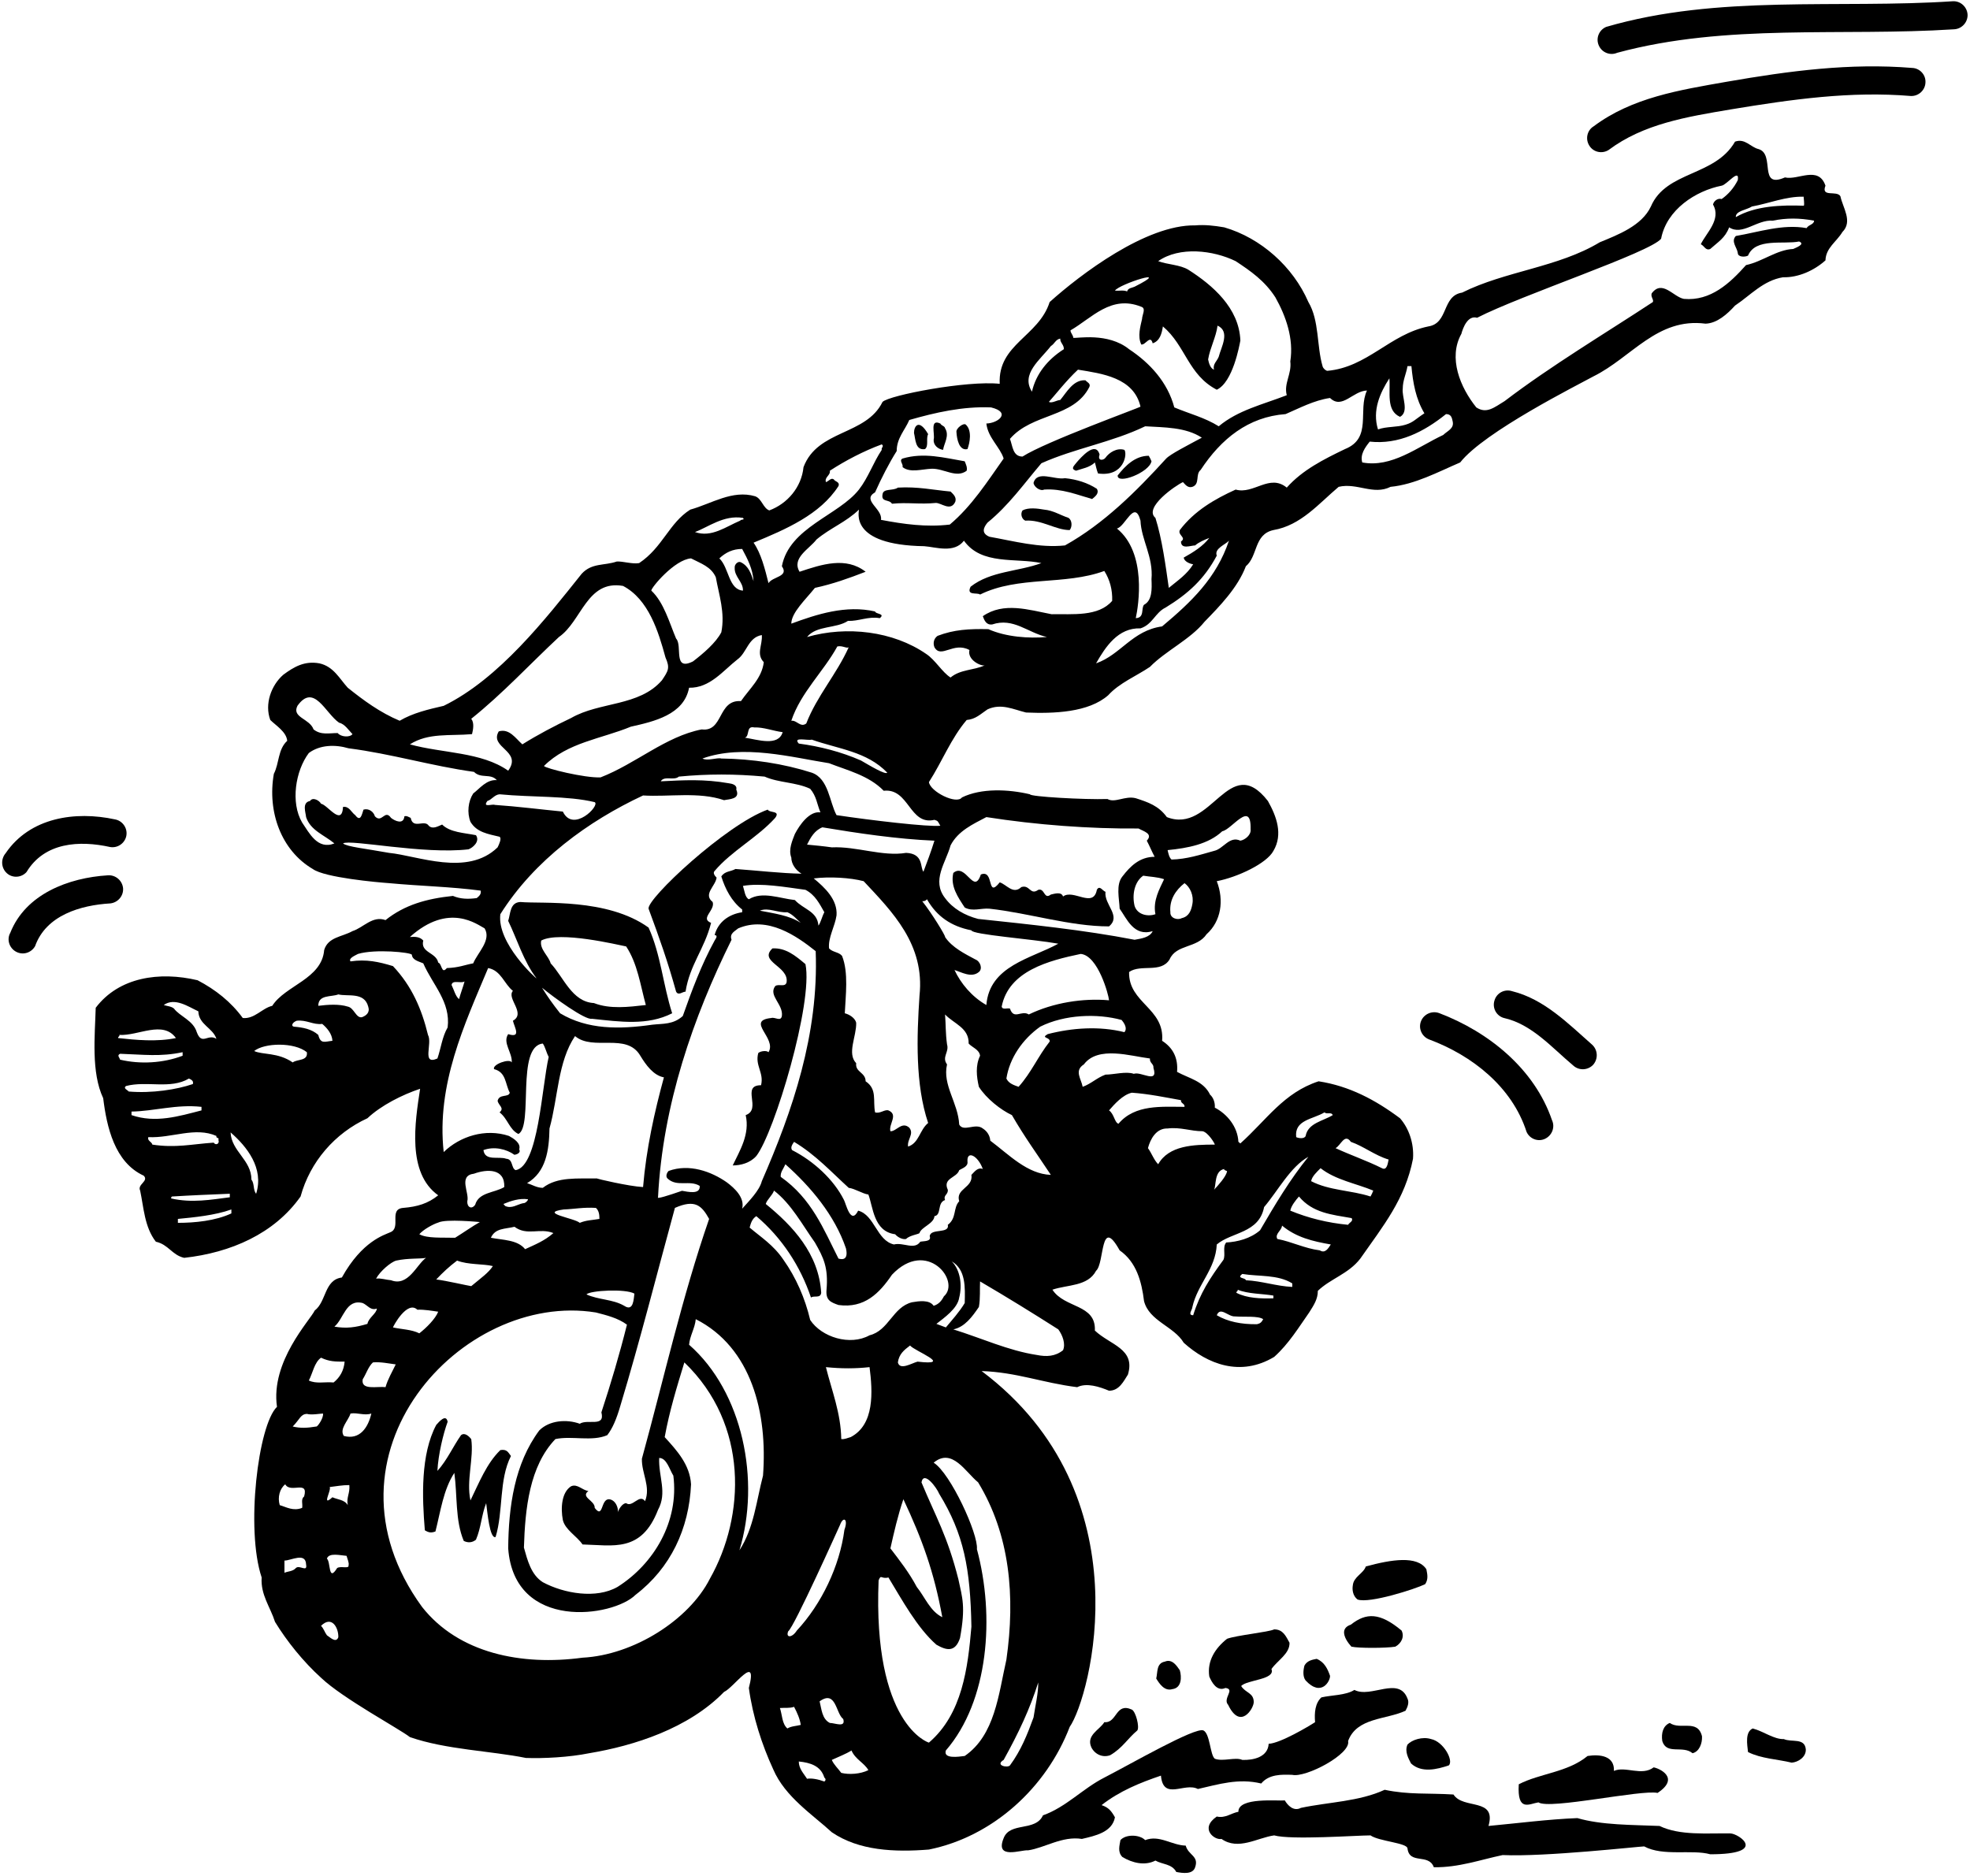 <?xml version="1.0" encoding="UTF-8"?>
<svg xmlns="http://www.w3.org/2000/svg" xmlns:xlink="http://www.w3.org/1999/xlink" width="505pt" height="481pt" viewBox="0 0 505 481" version="1.1">
<g id="surface1">
<path style=" stroke:none;fill-rule:nonzero;fill:rgb(0%,0%,0%);fill-opacity:1;" d="M 467.949 47.602 C 466.137 42.359 460.895 46.289 457.566 45.484 C 450.613 48.508 455.148 39.535 450.812 38.227 C 448.699 37.723 447.387 35.402 444.766 36.312 C 439.625 45.281 427.129 43.77 423.195 52.941 C 420.879 57.883 414.73 60.199 410.094 62.113 C 399.406 68.566 385.898 69.473 374.812 75.016 C 369.57 75.824 371.387 82.879 366.145 83.688 C 356.266 85.703 350.52 94.168 340.238 95.074 C 339.734 94.977 339.129 94.371 339.027 93.867 C 337.516 88.727 338.223 82.176 335.398 77.438 C 331.469 68.363 323.203 61.008 313.828 58.285 C 311.156 57.832 308.891 57.578 306.371 57.781 C 293.77 57.578 276.938 70.379 269.074 77.438 C 266.254 86.309 255.77 88.223 256.273 98.402 C 247.906 97.496 227.949 101.324 226.234 103.039 C 222 111.707 209.602 110.094 205.973 119.773 C 205.469 124.91 201.84 129.145 197.203 130.859 C 195.594 130.254 195.289 127.836 193.574 127.23 C 187.73 125.516 182.387 129.145 176.945 130.656 C 171.5 134.086 169.887 140.336 163.84 144.367 C 162.027 144.668 159.707 143.863 158.094 143.965 C 154.867 145.07 151.742 144.266 149.121 147.09 C 139.949 158.578 127.957 174.004 113.742 180.957 C 109.812 181.863 105.883 182.77 102.453 184.785 C 97.414 182.672 93.18 179.547 89.148 176.32 C 87.031 174.004 85.52 170.879 81.891 170.07 C 78.059 169.363 75.34 170.977 72.617 172.992 C 69.492 175.715 67.777 180.555 69.289 184.586 C 70.703 185.996 73.422 187.609 73.625 189.93 C 71.207 192.145 71.609 195.672 70.199 198.395 C 68.484 208.172 72.113 218.051 80.176 222.789 C 83.203 225.008 96.809 226.215 99.73 226.418 C 107.797 227.172 115.559 227.324 123.219 228.332 C 123.422 229.238 122.816 229.742 122.211 230.246 C 119.992 230.551 118.027 230.5 116.113 229.691 C 109.359 230.398 103.766 231.961 98.824 235.891 C 95.5 234.684 93.18 237.809 90.359 238.715 C 87.637 240.227 84.109 240.227 83.102 243.555 C 82.496 251.012 73.121 252.625 69.793 257.867 C 67.176 258.473 65.258 261.293 62.234 260.992 C 59.211 256.859 55.281 253.734 50.645 251.312 C 40.867 248.996 30.484 250.508 24.535 258.371 C 24.336 265.527 23.328 274.902 26.453 281.555 C 27.359 288.91 29.375 297.984 36.832 301.41 C 38.246 302.824 35.121 303.629 35.926 305.242 C 36.832 309.477 37.035 314.617 39.957 318.348 C 43.184 319.051 44.09 321.773 47.215 322.48 C 59.109 321.168 70.297 316.328 77.051 306.754 C 79.473 297.883 85.82 290.523 94.188 286.695 C 97.715 283.367 103.16 280.648 107.695 279.137 C 106.387 287.703 104.27 300.707 112.332 306.449 C 109.711 308.566 106.988 309.375 103.359 309.676 C 99.531 309.98 102.957 314.816 100.035 315.926 C 98.523 316.633 92.844 318.145 87.637 327.52 C 83.102 328.121 83.707 333.668 80.68 335.984 C 79.473 338.504 69.324 349.055 71.004 360.68 C 66.164 365.316 62.941 392.062 67.074 404.426 C 66.77 408.863 69.289 411.988 70.5 415.816 C 73.523 420.758 77.723 426 82.293 430.133 C 87.805 435.406 102.555 443.336 105.074 445.352 C 114.348 448.578 125.84 448.879 134.809 450.695 C 139.211 450.863 145.934 450.527 151.039 449.484 C 162.531 447.57 176.508 443.137 185.613 433.762 C 188.031 432.754 194.383 423.48 191.965 432.754 C 192.973 440.109 195.289 447.27 198.215 453.617 C 201.234 460.672 208.293 465.211 213.23 469.746 C 220.188 474.484 229.258 474.887 238.129 474.18 C 254.559 470.855 268.27 458.254 274.215 442.73 C 279.406 435.324 293.77 383.16 251.637 351.508 C 260.605 351.812 267.262 354.531 276.129 355.641 C 278.551 354.434 281.875 355.539 284.297 356.547 C 286.914 356.547 288.023 354.129 289.133 352.414 C 291.148 345.762 284.598 344.855 280.664 341.125 C 280.969 334.273 272.906 335.48 269.781 330.645 C 273.609 329.332 278.852 329.836 280.969 325.805 C 283.188 323.891 281.977 311.492 287.016 320.562 C 291.352 323.586 292.66 328.629 293.266 333.566 C 294.574 338.707 300.926 340.02 303.445 344.25 C 309.496 349.695 317.961 353.086 326.629 347.879 C 330.359 344.555 332.98 340.219 335.602 336.488 C 336.812 334.574 337.82 333.062 337.82 330.945 C 341.047 327.82 345.68 326.609 348.703 322.68 C 354.551 314.312 360.195 307.461 362.215 297.078 C 362.516 293.047 361.105 289.215 358.887 286.695 C 352.535 281.957 345.883 278.43 338.02 277.219 C 329.051 280.145 324.715 287.098 317.961 293.145 C 317.762 293.047 317.66 292.844 317.457 292.742 C 317.258 288.812 314.535 285.586 311.41 283.973 C 311.512 282.664 311.008 281.352 310.199 280.648 C 308.484 277.117 304.859 276.516 301.734 274.801 C 302.035 271.273 300.727 268.652 297.902 266.836 C 298.609 258.473 289.234 257.16 289.438 249.199 C 292.461 247.082 297.602 249.602 299.816 245.973 C 301.531 242.039 306.875 243.148 309.293 239.52 C 313.023 236.195 313.828 230.852 311.914 225.914 C 317.203 224.906 324.715 221.379 326.43 218.152 C 328.949 213.918 327.234 209.281 325.02 205.352 C 315.039 192.547 310.602 214.02 299.113 209.484 C 296.996 206.559 294.273 205.652 291.148 204.645 C 288.426 203.938 285.809 205.953 283.891 204.848 C 277.945 205.047 263.934 204.242 264.035 203.637 C 258.488 202.324 251.535 202.023 246.598 204.441 C 245.184 206.359 238.43 202.93 238.129 200.512 C 241.555 195.172 243.773 189.324 247.805 184.586 C 250.125 184.383 251.336 183.074 253.148 181.863 C 256.676 180.25 259.699 181.863 263.027 182.672 C 270.184 182.973 279.055 182.672 284.094 178.234 C 286.914 175.109 291.352 173.297 294.777 170.977 C 298.809 166.844 305.16 163.922 308.789 159.387 C 312.617 155.453 317.258 150.719 319.371 145.172 C 322.496 142.551 321.391 137.008 326.43 135.898 C 333.484 134.691 338.02 129.145 343.16 124.812 C 347.898 123.703 352.031 127.027 356.469 124.812 C 362.715 124.207 368.664 120.98 374.309 118.562 C 380.457 110.699 404.648 98.605 408.48 96.488 C 418.258 91.648 424.809 81.367 437.207 82.98 C 440.145 82.891 442.75 80.562 444.766 78.344 C 448.699 75.723 452.023 71.895 457.062 71.086 C 460.996 71.188 465.027 69.371 467.949 66.754 C 468.051 63.527 470.773 62.016 472.285 59.492 C 475.008 56.773 472.387 53.246 471.781 50.32 C 470.871 48.711 466.742 50.727 467.949 47.602 Z M 305.664 231.758 C 305.363 233.473 304.758 234.984 302.941 235.387 C 301.836 235.992 299.918 235.387 300.02 233.875 C 299.719 230.75 301.328 228.23 303.648 226.418 C 305.059 227.426 306.066 229.543 305.664 231.758 Z M 313.324 213.109 C 315.742 212.707 320.785 204.945 320.582 212.605 C 320.785 214.02 319.172 215.328 317.961 215.531 C 315.141 214.219 313.629 217.648 311.207 218.152 C 307.578 219.16 304.254 220.27 300.32 220.367 C 299.719 219.863 299.516 218.855 299.312 217.949 C 304.453 217.445 309.797 216.438 313.324 213.109 Z M 356.164 96.992 C 356.469 100.52 355.258 105.258 358.887 106.871 C 361.305 105.559 359.289 101.73 359.59 99.613 C 359.59 97.496 360.5 95.781 360.801 93.867 C 361.004 93.867 361.605 93.867 361.809 93.867 C 362.215 98.199 362.918 102.234 365.137 105.961 C 362.816 107.473 362.312 108.281 360.297 108.887 C 358.078 109.59 355.461 109.289 353.242 110.094 C 351.73 105.258 353.746 100.723 356.164 96.992 Z M 290.848 73.504 C 290.242 73.809 289.133 73.809 288.934 74.715 C 288.023 74.312 286.816 74.613 285.809 74.512 C 286.914 72.801 301.027 68.363 290.848 73.504 Z M 292.559 78.645 C 293.871 79.051 292.762 80.762 292.762 81.77 C 292.359 83.586 291.551 86.207 292.559 88.324 C 293.668 88.523 294.879 85.703 295.484 88.02 C 297.297 87.414 297.801 85.602 298.105 83.688 C 303.949 88.625 304.555 96.086 311.914 99.914 C 316.047 98 317.711 88.574 317.961 87.312 C 317.66 78.949 310.805 73.102 304.656 69.172 C 302.539 67.859 299.312 67.859 296.895 66.953 C 302.34 63.121 311.008 64.133 316.754 66.953 C 320.582 69.473 324.211 71.992 326.934 76.227 C 329.652 81.066 331.672 86.812 330.762 92.656 C 331.164 95.883 329.051 98.301 329.855 101.324 C 323.605 103.746 317.355 105.156 312.418 109.289 C 308.891 107.07 304.859 106.062 301.027 104.449 C 299.312 98 294.777 93.059 289.438 89.531 C 283.996 85.141 276.027 86.812 275.121 86.609 C 275.121 85.902 274.414 85.398 274.414 84.695 C 279.859 81.57 284.801 75.52 292.559 78.645 Z M 311.207 94.773 C 310.301 94.473 309.898 93.16 309.695 92.152 C 310.199 89.129 311.711 86.508 312.113 83.484 C 315.441 84.996 313.023 89.027 312.418 91.445 C 312.016 92.555 310.805 93.363 311.207 94.773 Z M 293.266 155.051 C 292.461 155.961 293.469 158.379 291.148 158.48 C 291.855 155.254 294.023 141.746 286.312 135.496 C 288.426 135.094 290.848 127.836 292.359 133.48 C 292.559 138.422 295.684 142.754 295.18 148.5 C 295.281 151.02 295.383 153.941 293.266 155.051 Z M 273.004 139.832 C 266.453 140.535 259.902 138.723 253.652 137.613 C 251.434 136.707 252.141 135.195 253.148 133.984 C 258.59 129.551 262.422 124.105 266.957 118.766 C 275.523 114.934 285 113.422 293.566 109.289 C 298.406 109.59 303.949 109.488 308.082 112.211 C 304.473 114.164 299.969 116.438 298.91 117.598 C 291.359 125.895 282.996 134.262 273.004 139.832 Z M 269.379 88.727 C 270.383 88.121 270.586 87.012 271.797 86.812 C 271.695 87.816 272.805 88.422 272.703 89.531 C 268.57 92.152 265.547 95.883 264.539 100.418 C 261.613 95.883 266.656 92.254 269.379 88.727 Z M 279.254 99.211 C 279.656 98.301 278.648 98 278.246 97.496 C 275.121 97.293 273.41 100.621 271.797 102.535 C 270.789 102.637 269.68 103.441 268.871 103.039 C 270.688 101.023 273.309 97.598 276.332 94.773 C 282.48 95.781 290.645 96.789 292.359 104.25 C 292.359 104.449 268.066 113.219 262.117 117.051 C 259.598 117.051 259.598 114.328 258.895 112.516 C 264.641 105.859 275.223 107.172 279.254 99.211 Z M 233.09 107.676 C 239.742 105.762 246.797 104.148 254.055 104.449 C 259.246 105.711 255.969 108.48 252.848 108.582 C 253.25 112.211 256.371 114.633 257.281 117.555 C 253.148 123.398 249.117 129.75 243.473 134.488 C 237.422 135.195 231.68 134.387 225.832 133.277 C 226.336 130.457 220.789 128.238 224.32 126.223 C 225.934 122.594 227.949 118.664 229.863 115.641 C 229.863 112.312 231.98 110.297 233.09 107.676 Z M 214.945 124.609 C 215.348 123.5 214.039 123.5 213.734 122.895 C 213.031 122.395 212.426 123.398 211.719 123.602 C 211.316 122.293 212.93 121.891 212.727 120.68 C 216.758 118.059 221.395 115.641 226.031 113.926 C 226.738 114.43 225.832 114.73 226.031 115.336 C 223.816 118.664 222.605 122.395 220.188 125.516 C 214.945 132.172 202.344 135.195 200.43 145.172 C 202.344 147.895 198.012 147.793 197.004 149.508 C 196.098 145.879 195.09 141.848 193.172 139.125 C 201.438 135.699 210.207 131.969 214.945 124.609 Z M 206.68 185.492 C 205.168 186.602 204.262 184.586 202.848 184.785 C 205.27 177.531 211.113 172.188 214.645 165.734 C 215.953 165.434 217.062 166.34 217.566 165.938 C 214.441 172.895 209.402 178.438 206.68 185.492 Z M 227.445 198.094 C 226.992 198.695 223.211 196.43 220.691 194.969 C 215.652 192.75 210.105 191.34 204.766 190.633 C 203.152 188.82 206.98 189.93 208.09 189.625 C 214.945 192.047 222.203 192.648 227.445 198.094 Z M 245.891 307.965 C 244.277 309.676 245.285 312.297 242.969 314.012 C 243.473 316.43 238.531 314.816 238.328 316.934 C 238.836 318.348 236.816 318.145 235.91 318.348 C 234.398 320.562 231.578 318.445 229.156 319.051 C 224.723 318.043 224.219 311.492 219.984 310.383 C 218.07 314.215 216.859 308.566 216.355 307.66 C 213.734 302.422 208.594 297.684 203.051 294.859 C 202.547 294.152 203.152 293.348 203.555 292.742 C 209.098 296.07 213.133 300.504 217.566 304.535 C 219.18 304.738 221.094 306.047 222.605 306.25 C 223.816 309.375 223.914 315.727 229.461 316.43 C 230.164 317.238 231.375 317.844 232.281 317.641 C 233.09 316.734 235.508 316.43 235.711 316.129 C 236.113 314.617 239.438 313.711 239.539 311.793 C 241.453 311.492 240.145 308.367 242.262 307.66 C 241.758 306.352 243.066 306.352 242.969 305.039 C 241.555 302.016 245.285 302.016 245.891 300 C 246.695 299.496 248.211 299.094 248.008 297.781 C 247.805 294.859 250.68 296.219 251.938 299.699 C 250.629 299.195 249.82 300.402 249.016 301.211 C 249.52 304.535 244.883 304.738 245.891 307.965 Z M 243.977 323.387 C 247.605 325.504 247.402 330.039 247.301 334.07 C 245.992 336.289 243.977 338.504 242.465 340.32 C 241.656 340.02 240.852 339.715 240.043 339.41 C 241.961 337.898 245.488 335.48 245.891 332.66 C 246.695 329.535 246.191 325.602 243.977 323.387 Z M 186.316 303.125 C 182.285 300.305 176.641 298.285 171.398 300.203 C 170.895 300.707 170.594 301.613 171.098 302.117 C 173.516 304.438 176.742 302.422 179.363 304.031 C 179.566 306.352 176.34 305.543 174.828 305.293 C 171.199 306.551 168.273 307.461 168.68 306.953 C 169.887 283.168 177.75 260.688 187.527 240.934 C 186.922 239.32 188.434 238.715 189.242 238.008 C 196.801 234.781 204.16 239.926 209.098 243.855 C 209.906 265.227 203.152 284.781 195.289 302.824 C 194.684 305.242 191.965 307.965 190.25 309.879 C 190.953 307.055 188.336 304.637 186.316 303.125 Z M 165.352 384.871 C 163.941 382.855 162.129 386.586 160.516 385.379 C 159.508 385.379 158.598 386.988 158.297 387.797 C 158.699 386.988 157.895 384.469 156.078 384.367 C 153.961 384.367 154.668 389.512 152.449 386.586 C 152.551 384.672 148.719 383.863 150.836 382.254 C 149.223 382.051 148.016 380.336 146.402 381.043 C 143.984 382.555 143.68 386.586 144.285 389.711 C 144.891 392.23 147.914 393.844 149.324 395.961 C 157.188 396.16 164.41 398.109 168.68 387.09 C 171.098 382.656 168.777 378.621 168.98 373.785 C 170.895 373.785 171.602 376.707 172.609 378.32 C 174.121 390.113 167.57 401 158.297 406.848 C 152.852 409.973 144.59 408.559 139.145 405.637 C 136.121 403.723 135.215 399.992 134.305 396.766 C 134.609 386.789 135.719 375.902 142.371 368.945 C 146.605 368.039 151.742 369.652 155.676 367.938 C 157.02 366.191 158.027 363.84 159.004 360.48 C 164.145 343.445 168.375 326.609 173.012 309.676 C 178.188 307.391 179.867 309.07 181.781 312.5 C 174.828 332.559 170.191 353.422 164.547 373.984 C 164.445 377.715 166.863 381.145 165.352 384.871 Z M 111.828 328.023 C 113.441 326.309 115.152 324.695 117.172 323.184 C 119.992 324.293 123.926 323.988 126.344 324.594 C 125.234 326.309 123.422 327.551 120.801 329.734 C 119.992 329.637 114.348 328.324 111.828 328.023 Z M 112.332 336.289 C 111.625 338.102 109.309 340.422 107.492 341.832 C 105.477 340.824 102.957 340.824 100.738 340.32 C 100.738 340.117 104.367 333.266 106.988 335.785 C 108.602 335.684 110.922 336.086 112.332 336.289 Z M 125.84 317.336 C 126.949 314.816 129.469 315.121 131.887 314.516 C 135.113 316.934 138.34 314.719 141.867 316.129 C 139.547 318.145 137.23 319.051 134.609 320.262 C 132.691 317.844 128.965 317.941 125.84 317.336 Z M 121.504 300.906 C 124.832 299.699 129.469 299.496 129.266 304.336 C 126.746 305.848 122.715 305.645 121.809 308.871 C 120.898 310.18 119.691 309.477 119.789 307.965 C 120.395 305.848 117.371 301.41 121.504 300.906 Z M 125.133 248.188 C 128.461 248.793 129.266 252.32 131.484 254.035 C 129.77 255.949 134.91 259.781 131.484 261.695 C 131.887 263.41 133.699 266.23 130.273 265.125 C 128.762 267.34 131.383 269.859 131.18 272.383 C 130.676 271.273 126.141 272.887 126.645 274.094 C 129.77 274.902 129.469 277.824 130.676 280.145 C 130.375 281.453 127.957 280.344 127.555 282.262 C 127.855 283.469 129.367 284.074 128.059 285.184 C 130.172 286.797 130.578 289.617 132.895 290.727 C 136.777 288.66 132.238 268.246 139.145 267.543 C 139.75 268.348 140.051 269.859 140.656 270.969 C 138.844 278.832 138.035 298.992 132.188 300 C 130.98 299.496 131.586 297.18 129.77 297.078 C 127.855 296.371 124.328 297.781 123.926 294.859 C 126.645 293.852 129.77 294.559 131.887 296.07 C 132.492 295.969 133.602 295.566 133.098 294.656 C 133.602 293.047 131.586 291.836 130.477 291.23 C 124.43 289.215 117.875 291.332 113.742 295.363 C 111.828 278.027 119.086 262.605 125.133 248.188 Z M 115.758 252.523 C 115.961 251.113 118.18 252.223 119.086 251.617 C 118.781 252.824 118.078 254.641 117.676 256.152 C 116.766 255.445 116.363 253.734 115.758 252.523 Z M 135.312 307.461 C 135.516 307.559 134.711 308.566 134.105 308.469 C 132.594 308.77 131.18 309.98 129.469 309.172 C 129.367 308.973 129.164 308.871 129.062 308.668 C 130.98 307.863 133.195 307.156 135.312 307.461 Z M 139.145 304.535 C 137.633 304.535 136.422 303.73 135.113 303.328 C 139.949 300.504 140.758 294.961 140.859 289.316 C 143.074 281.352 142.977 272.18 147.41 265.629 C 152.047 269.559 160.613 264.621 164.145 270.668 C 165.555 272.984 167.469 275.707 170.191 276.211 C 167.77 285.082 165.656 294.559 164.848 304.336 C 161.117 304.133 153.055 302.219 152.953 302.117 C 148.117 302.219 142.875 301.613 139.145 304.535 Z M 144.488 310.078 C 147.211 309.98 149.527 309.477 152.754 309.676 C 153.559 310.383 153.66 311.492 153.66 312.5 C 151.645 312.852 150.332 312.801 148.621 313.508 C 147.309 312.297 137.934 310.988 144.488 310.078 Z M 162.629 331.652 C 162.43 332.961 162.43 336.391 160.012 334.777 C 157.086 333.062 153.355 333.266 150.332 331.852 C 151.238 330.844 160.312 330.34 162.629 331.652 Z M 237.926 287.902 C 235.711 289.719 235.609 293.047 232.785 293.953 C 232.484 292.137 234.398 290.727 233.09 289.113 C 231.176 287.398 229.762 290.121 228.25 290.02 C 227.746 288.207 230.367 285.785 227.746 284.68 C 226.738 284.379 225.629 285.586 224.32 285.184 C 223.715 282.16 224.926 279.234 221.898 277.219 C 221.898 274.902 219.18 274.902 219.48 272.582 C 217.062 270.062 219.582 265.73 219.48 262.199 C 219.18 260.992 217.77 260.086 216.559 259.781 C 216.758 255.348 217.566 249.297 215.852 245.066 C 215.047 244.059 213.434 244.156 212.527 243.148 C 212.223 240.43 214.039 237.504 214.441 234.684 C 214.742 230.648 211.418 227.527 208.594 225.207 C 212.629 224.703 217.969 225.008 221.395 225.914 C 228.754 233.773 237.121 242.141 235.711 255.246 C 235.004 265.828 234.602 278.027 237.926 287.902 Z M 211.316 233.875 C 210.711 234.984 210.41 236.496 209.805 237.305 C 209.504 233.574 205.973 233.172 203.758 230.75 C 199.926 230.348 195.391 228.434 191.965 230.551 C 190.953 230.047 190.855 228.332 190.449 227.121 C 195.09 226.316 201.234 227.426 206.477 228.129 C 208.996 229.441 210.105 231.758 211.316 233.875 Z M 205.27 236.598 C 202.344 234.684 198.414 234.18 194.785 233.473 C 197.004 232.566 199.32 234.078 201.84 233.875 C 203.254 234.48 204.16 235.59 205.27 236.598 Z M 201.336 298.488 C 207.789 304.234 213.938 311.492 216.859 320.059 C 217.668 323.688 215.148 322.68 214.945 322.68 C 211.113 315.121 208.09 307.309 200.129 301.715 C 200.027 300.504 200.781 299.746 201.336 298.488 Z M 245.891 288.309 C 245.59 282.664 241.555 278.227 242.766 272.887 C 241.355 270.969 243.371 269.762 242.766 267.746 C 242.363 264.82 242.465 262.605 242.262 260.086 C 244.578 262.504 248.41 263.512 248.309 267.543 C 249.219 268.551 251.031 269.055 251.234 270.668 C 250.023 273.188 250.324 276.012 250.93 278.633 C 252.848 281.656 256.574 284.578 259.398 285.887 C 262.723 291.633 265.848 295.867 269.379 301.211 C 263.328 301.008 258.59 295.969 253.855 292.441 C 253.754 291.129 253.047 290.02 251.938 289.316 C 250.023 287.805 247 290.324 245.891 288.309 Z M 256.777 258.066 C 258.59 248.895 268.871 246.273 277.035 244.562 C 281.473 244.965 284.195 255.043 284.297 256.453 C 277.641 255.852 269.98 257.059 263.73 260.086 C 261.816 258.875 259.902 261.598 258.895 258.57 C 258.188 258.371 256.977 258.977 256.777 258.066 Z M 252.848 257.664 C 249.117 255.547 246.293 252.121 244.68 248.691 C 246.395 249.199 249.016 250.809 250.93 249.199 C 251.938 248.391 251.336 246.477 250.023 245.973 C 247.402 244.562 244.074 242.949 242.262 240.227 C 242.465 240.023 238.836 234.078 236.414 231.055 C 236.918 231.055 237.324 230.953 237.625 230.551 C 240.145 234.984 243.875 237.504 249.016 238.512 C 249.117 239.621 264.539 240.73 271.293 241.941 C 264.336 245.77 253.652 247.586 252.848 257.664 Z M 236.719 223.492 C 235.812 222.387 236.816 218.855 232.281 218.656 C 226.234 219.664 219.582 216.941 213.23 217.242 C 211.113 216.941 208.996 216.738 206.883 216.539 C 207.789 214.723 208.797 212.91 210.812 212.105 C 219.883 213.617 229.965 215.129 239.539 215.531 C 238.633 218.453 237.625 221.074 236.719 223.492 Z M 203.758 213.816 C 203.152 215.43 202.043 217.746 202.848 219.863 C 202.848 221.477 203.957 223.09 205.469 223.996 C 200.23 223.898 194.18 223.191 188.535 222.789 C 187.324 223.492 185.812 223.293 184.906 224.703 C 185.914 227.93 187.527 231.055 190.25 233.172 C 190.25 233.473 190.25 233.676 190.25 233.875 C 186.922 234.379 184.102 236.297 183.191 239.723 C 184.203 239.824 183.395 240.73 183.191 241.133 C 179.766 247.383 177.348 253.934 175.027 260.488 C 172.559 262.703 169.988 262.402 167.266 262.703 C 158.801 263.914 150.637 264.016 143.578 259.781 C 141.664 257.363 140.453 255.648 138.941 253.23 C 141.867 255.648 150.031 261.598 151.742 261.191 C 158.953 261.949 165.957 263.008 172.309 259.781 C 169.988 252.625 169.383 244.66 166.258 237.809 C 155.676 230.195 139.043 231.758 133.398 231.254 C 130.676 231.355 130.879 234.277 130.273 236.094 C 132.492 240.629 134.203 246.477 137.531 250.809 C 137.531 251.012 127.352 241.84 128.258 234.379 C 137.027 220.469 150.836 210.492 164.848 203.938 C 171.5 204.344 179.16 202.93 185.613 205.148 C 186.922 204.848 189.848 204.945 188.738 202.426 C 189.039 201.219 187.629 200.914 186.82 200.812 C 180.473 199.703 175.434 200.008 169.383 200.309 C 170.289 198.797 172.812 200.211 174.02 199.102 C 181.379 198.395 188.434 198.395 195.996 199.102 C 199.625 200.715 204.059 200.512 207.688 202.227 C 209.301 204.141 209.402 206.055 210.309 208.273 C 207.484 207.871 204.965 211.5 203.758 213.816 Z M 138.742 241.133 C 143.48 238.613 158.398 242.242 160.516 242.645 C 163.438 247.082 164.145 252.523 165.555 257.664 C 161.117 258.168 156.383 258.773 152.246 257.16 C 146.605 256.859 144.488 250.508 141.16 246.98 C 140.656 245.066 138.238 243.352 138.742 241.133 Z M 126.848 206.359 C 126.141 206.055 123.621 207.164 124.934 205.352 C 126.039 205.047 126.746 203.738 128.059 203.637 C 136.32 204.441 145.594 203.988 152.449 205.652 C 153.91 206.508 146.906 213.617 144.285 208.07 C 138.539 207.516 132.742 206.762 126.848 206.359 Z M 153.961 199.301 C 149.93 199.504 139.75 196.984 139.445 196.379 C 145.496 190.332 154.164 189.426 161.723 186.301 C 167.57 184.988 175.332 183.273 176.641 176.32 C 181.984 176.422 185.309 171.984 189.039 169.062 C 191.461 167.348 191.762 163.418 195.289 162.812 C 195.492 165.434 193.777 167.652 195.793 169.77 C 195.289 173.902 192.164 176.52 189.945 179.746 C 183.898 179.344 185.512 187.711 179.867 187.004 C 170.594 188.82 163.035 195.773 153.961 199.301 Z M 193.375 186.5 C 195.691 186.398 198.215 187.406 200.633 187.711 C 199.523 191.441 194.23 189.625 190.953 189.121 C 192.266 188.719 191.156 185.996 193.375 186.5 Z M 189.945 144.164 C 189.242 143.762 188.234 144.668 188.336 145.574 C 188.234 147.895 190.551 149.203 190.449 151.422 C 186.723 151.121 186.922 145.574 184.402 143.156 C 186.016 141.645 187.828 140.738 190.25 140.738 C 191.66 143.359 192.973 145.879 193.172 149.004 C 192.566 147.188 191.965 145.172 189.945 144.164 Z M 190.449 132.773 C 191.055 133.379 189.945 133.078 189.746 133.48 C 186.117 134.992 182.387 137.914 178.152 136.402 C 181.48 135.195 185.512 131.969 190.449 132.773 Z M 177.145 143.156 C 179.664 144.469 182.285 145.273 183.496 147.996 C 184.301 152.531 185.914 157.066 184.906 162.105 C 183.496 164.828 180.27 167.551 177.648 169.566 C 172.406 172.188 175.027 165.535 173.316 163.719 C 171.602 159.688 170.191 154.445 166.965 151.422 C 166.863 150.719 172.91 143.461 177.145 143.156 Z M 121 188.215 C 121.305 187.004 121.605 185.289 120.801 184.281 C 128.863 177.832 135.816 170.273 143.277 163.316 C 149.121 159.285 150.434 148.602 159.707 150.215 C 166.258 153.641 168.777 161.906 170.594 168.559 C 171.805 171.281 171.301 171.984 169.688 174.406 C 163.84 181.156 153.762 179.848 146.402 184.082 C 142.168 186.098 137.934 188.316 133.902 190.836 C 132.188 189.324 130.578 186.703 127.855 187.508 C 125.336 191.742 134.004 192.449 130.273 197.59 C 123.422 192.75 113.441 193.152 105.074 190.836 C 109.812 187.812 115.254 188.719 121 188.215 Z M 76.246 180.957 C 80.48 175.012 83.402 182.871 86.93 185.289 C 88.391 185.594 89.449 187.309 90.359 188.215 C 89.652 189.121 87.371 188.945 86.566 187.938 C 84.348 187.938 82.293 188.516 80.379 187.004 C 79.371 184.184 74.734 183.98 76.246 180.957 Z M 99.73 218.656 C 93.938 217.598 88.895 217.094 87.938 216.234 C 89.652 215.078 108.551 219.109 120.094 217.746 C 121.203 217.344 123.117 215.73 122.008 214.121 C 118.984 213.516 115.355 213.414 113.34 211.398 C 112.332 211.801 110.922 212.707 109.914 211.699 C 108.805 209.988 105.883 212.707 105.277 209.684 C 104.773 209.484 104.27 209.078 103.664 209.281 C 103.461 211.5 101.242 210.492 100.234 209.684 C 98.621 207.367 97.918 211.195 96.102 209.281 C 95.801 208.172 94.59 207.164 93.18 207.566 C 92.777 208.676 92.473 210.895 91.062 208.98 C 90.055 208.273 89.551 206.66 87.938 206.863 C 87.637 212.004 84.008 206.359 82.293 206.055 C 81.891 205.25 80.176 204.242 79.473 205.352 C 77.355 205.754 78.363 208.273 78.465 209.484 C 79.574 212.91 83.203 214.121 85.723 216.234 C 81.387 217.949 79.27 213.516 77.457 210.895 C 74.43 205.754 75.742 197.59 79.168 193.051 C 81.992 190.938 85.922 190.836 89.348 191.844 C 100.336 193.254 110.617 196.379 121.504 197.891 C 123.32 199.703 125.738 198.191 127.352 200.008 C 124.73 199.805 123.016 202.125 121.305 203.434 C 119.992 205.449 119.691 208.375 120.598 210.691 C 122.211 213.414 125.133 213.816 128.059 214.523 C 128.66 214.926 127.957 216.438 127.555 217.242 C 119.789 224.805 107.039 219.359 99.73 218.656 Z M 124.227 238.008 C 126.039 241.031 122.41 244.258 121.305 246.98 C 119.086 247.383 117.625 248.09 114.551 248.188 C 113.137 249.902 113.34 247.082 112.332 246.777 C 111.828 244.156 107.695 244.258 108.504 241.133 C 107.594 240.125 106.387 240.125 105.074 240.227 C 115.105 231.203 122.41 237.102 124.227 238.008 Z M 50.844 259.277 C 50.945 262.703 54.574 263.512 55.48 266.332 C 53.266 264.922 51.754 268.148 50.441 264.621 C 49.535 261.598 46.105 260.59 44.594 258.57 C 43.891 257.969 42.883 257.969 41.973 257.664 C 44.797 255.648 48.223 258.066 50.844 259.277 Z M 30.586 265.324 C 35.422 265.629 41.773 261.496 45.098 266.133 C 40.262 267.141 34.816 266.637 30.281 266.133 C 30.18 265.73 30.785 265.73 30.586 265.324 Z M 30.785 270.164 C 36.832 270.363 41.066 270.969 46.812 269.762 C 46.812 270.062 46.812 270.363 46.812 270.668 C 41.773 272.582 35.926 272.887 30.785 271.676 C 30.684 271.172 29.879 270.566 30.785 270.164 Z M 33.004 279.84 C 32.699 279.438 31.492 279.035 32.297 278.43 C 37.641 277.02 43.688 279.336 48.426 276.516 C 48.828 276.715 49.734 277.02 49.434 277.926 C 45.301 279.336 38.949 280.344 33.004 279.84 Z M 33.711 285.887 C 33.711 285.586 33.711 285.285 33.711 284.98 C 39.555 284.879 45.199 283.066 51.652 283.77 C 51.652 284.074 51.652 284.379 51.652 284.68 C 45.805 286.191 39.855 288.004 33.711 285.887 Z M 39.051 293.449 C 38.949 292.742 37.641 292.441 38.043 291.531 C 43.988 291.836 50.039 288.812 55.48 291.23 C 55.281 291.938 56.289 291.531 55.984 292.238 C 56.391 293.246 55.281 293.75 54.777 292.945 C 49.031 293.348 45 294.355 39.051 293.449 Z M 44.09 306.754 C 49.031 306.449 53.969 306.25 58.91 306.047 C 58.91 306.148 58.91 306.855 58.91 306.953 C 54.121 307.559 49.23 308.469 43.891 307.258 C 43.789 306.953 43.988 306.855 44.09 306.754 Z M 59.312 311.09 C 55.18 313.004 49.938 313.508 45.602 313.508 C 45.602 313.203 45.602 312.801 45.602 312.5 C 49.734 312.098 55.078 311.594 59.312 310.078 C 59.312 310.383 59.312 310.785 59.312 311.09 Z M 65.66 306.047 C 64.855 305.141 65.258 303.426 64.453 302.422 C 64.453 297.379 59.312 295.16 59.109 290.324 C 63.273 293.938 67.727 299.496 65.66 306.047 Z M 75.035 272.383 C 71.258 269.762 67.273 270.465 65.156 269.457 C 67.777 267.34 75.441 267.141 78.664 269.762 C 78.969 272.078 76.246 271.473 75.035 272.383 Z M 81.59 265.324 C 79.875 263.812 77.656 263.41 75.34 263.211 C 74.633 263.109 74.785 262.199 76.043 261.695 C 78.566 261.395 80.277 262.805 82.598 262.504 C 83.805 263.512 85.117 265.023 85.219 266.836 C 83.203 267.039 82.191 267.746 81.59 265.324 Z M 92.777 260.789 C 91.266 261.094 90.762 258.371 89.148 258.066 C 86.93 257.363 84.008 257.562 81.59 257.867 C 81.59 254.941 84.914 255.648 86.73 254.941 C 89.148 255.547 93.383 254.238 94.391 258.066 C 94.895 259.578 93.887 260.387 92.777 260.789 Z M 112.129 271.371 C 107.996 273.188 110.922 267.543 109.711 265.324 C 108.098 258.672 105.578 252.824 100.738 247.688 C 97.109 246.578 93.887 245.871 89.852 246.477 C 89.25 245.672 91.062 244.965 91.77 244.562 C 96.203 243.25 105.277 244.156 105.578 244.762 C 105.68 246.172 107.395 246.477 108.504 246.98 C 110.922 252.523 115.559 256.859 114.75 263.41 C 113.34 265.828 113.039 268.754 112.129 271.371 Z M 112.332 313.441 C 114.348 312.434 122.816 313.305 123.016 313.305 C 121.203 314.312 118.781 316.027 116.664 317.336 C 113.238 317.238 109.512 317.539 107.492 316.43 C 108.504 315.223 111.02 313.844 112.332 313.441 Z M 101.578 323.184 C 104.605 322.512 107.898 322.781 109.207 322.48 C 106.789 324.191 104.672 329.938 100.234 328.223 C 98.926 328.121 97.516 327.617 96.406 327.82 C 97.414 325.906 100.234 323.52 101.578 323.184 Z M 92.977 334.07 C 94.188 334.574 94.996 336.086 96.605 335.48 C 96.508 336.793 94.492 337.801 94.188 339.41 C 91.164 340.32 88.812 340.656 85.723 340.117 C 88.141 338.102 88.645 332.961 92.977 334.07 Z M 82.293 348.082 C 84.41 349.09 85.922 349.09 88.344 349.09 C 88.141 351.406 87.133 353.121 85.52 354.434 C 83.102 354.23 81.086 354.836 79.168 353.93 C 80.176 352.012 80.582 349.289 82.293 348.082 Z M 73.121 380.539 C 74.43 382.957 79.168 379.328 77.961 383.664 C 77.051 384.367 77.656 385.578 77.457 386.586 C 75.137 387.492 73.355 386.352 71.711 385.883 C 71.105 383.863 71.711 381.648 73.121 380.539 Z M 75.844 402.008 C 75.035 402.914 73.828 402.816 72.918 403.219 C 72.918 402.211 72.918 401.102 72.918 400.094 C 74.633 400.094 78.363 397.875 78.465 401.102 C 78.867 403.219 76.75 401.102 75.844 402.008 Z M 81.086 365.723 C 78.664 366.125 77.051 366.191 75.035 365.723 C 76.852 363.906 77.051 362.496 78.73 362.496 C 79.738 362.832 82.293 362.395 82.797 362.395 C 83 363.605 81.285 365.922 81.086 365.723 Z M 83.805 419.246 C 83.203 418.438 83 417.531 82.293 416.828 C 85.016 414.105 86.797 417.262 86.73 419.75 C 86.125 421.363 84.613 419.75 83.805 419.246 Z M 86.426 402.008 C 84.109 405.738 84.812 400.496 83.805 399.59 C 84.309 397.977 87.336 398.781 88.844 398.883 C 89.047 399.691 89.551 400.699 89.348 401.305 C 89.551 402.312 87.336 401.402 86.426 402.008 Z M 89.148 385.883 C 88.344 384.469 86.527 384.469 85.219 383.863 C 82.293 386.484 85.016 382.051 84.512 381.242 C 86.227 381.043 87.738 380.738 89.551 380.738 C 89.754 382.855 88.746 383.863 89.148 385.883 Z M 88.141 368.141 C 86.93 366.324 89.25 364.309 89.852 362.395 C 91.668 362.094 93.383 363 95.195 362.395 C 94.391 365.922 92.273 369.25 88.141 368.141 Z M 92.977 353.625 C 93.887 352.215 94.391 350.398 95.598 349.289 C 97.414 349.09 99.832 349.594 101.445 349.797 C 100.539 351.711 99.43 353.523 98.824 355.641 C 96.707 355.34 92.473 356.547 92.977 353.625 Z M 181.984 404.73 C 176.641 415.312 162.395 424.32 149.324 424.992 C 133.699 427.105 117.574 423.883 108.199 411.988 C 79.738 372.91 118.379 330.91 152.754 336.488 C 155.473 337.195 158.398 337.898 160.715 339.613 C 158.801 347.273 156.582 354.734 154.164 362.094 C 155.172 366.023 150.637 363.703 148.621 365.016 C 145.293 363.805 140.859 364.109 138.238 366.73 C 131.887 375.297 130.375 386.184 130.273 396.969 C 131.82 418.27 157.188 414.609 162.934 408.863 C 171.902 402.008 176.641 391.93 177.145 380.539 C 176.844 375.496 173.516 371.871 170.391 368.441 C 171.602 361.789 173.516 355.539 175.434 349.289 C 191.965 365.184 191.055 388.703 181.984 404.73 Z M 195.594 378.32 C 193.879 384.871 193.273 391.727 189.543 397.473 C 194.988 379.633 190.449 356.852 176.641 344.754 C 176.844 342.438 178.152 340.52 178.355 338.203 C 192.668 345.461 196.801 362.293 195.594 378.32 Z M 192.164 314.719 C 192.469 313.609 192.77 312.5 193.879 311.793 C 200.43 317.336 205.168 324.594 207.891 332.66 C 208.695 332.055 210.309 332.961 210.512 331.449 C 209.906 321.469 203.254 314.312 196.297 308.668 C 196.602 307.559 198.012 306.449 198.414 305.242 C 202.848 308.668 205.672 314.012 208.898 318.547 C 211.113 322.43 212.375 324.949 211.871 330.742 C 211.668 333.363 212.93 333.867 214.945 334.574 C 221.598 335.48 225.43 331.551 228.652 326.812 C 237.574 317.387 246.395 328.477 241.961 332.355 C 241.355 333.516 240.648 334.371 239.34 334.777 C 238.23 333.164 235.609 333.566 233.797 333.867 C 228.855 335.078 227.848 341.125 222.906 342.336 C 217.918 345.109 210.609 342.84 207.688 338.406 C 206.379 332.859 204.059 327.52 200.832 322.98 C 198.262 319.152 194.988 317.137 192.164 314.719 Z M 230.164 349.289 C 230.469 347.176 231.68 346.164 233.289 344.957 C 234.398 346.367 244.68 350.199 235.207 349.09 C 233.695 349.492 230.672 351.406 230.164 349.289 Z M 241.555 414.609 C 238.43 413.098 237.121 409.469 235.004 406.848 C 233.09 403.219 230.57 399.992 228.25 396.969 C 229.156 392.938 230.164 388.5 231.578 384.367 C 236.414 394.652 239.438 403.016 241.555 414.609 Z M 215.348 390.922 C 216.156 388.703 217.5 389.375 216.457 392.23 C 215.246 401.504 210.609 411.215 204.262 418.035 C 203.051 419.949 201.371 419.949 202.043 418.238 C 203.555 417.23 215.246 391.121 215.348 390.922 Z M 201.84 443.137 C 200.43 441.926 200.531 439.605 199.926 437.895 C 201.137 437.793 202.445 437.992 203.555 437.59 C 204.359 439.102 205.066 440.715 205.27 442.227 C 204.059 442.531 202.848 442.531 201.84 443.137 Z M 211.316 456.742 C 209.703 456.137 207.988 455.836 206.883 456.035 C 205.973 454.625 204.766 453.414 204.766 451.602 C 207.688 451.902 210.41 452.711 211.316 455.734 C 211.719 456.035 211.719 456.441 211.316 456.742 Z M 212.727 441.723 C 210.711 440.715 210.609 438.195 210.105 436.18 C 214.34 433.156 214.238 439.305 216.156 440.715 C 216.859 443.035 214.039 441.723 212.727 441.723 Z M 215.652 454.523 C 214.844 453.414 213.734 452.406 213.23 451.199 C 214.945 450.391 216.859 449.688 218.27 448.781 C 219.281 451.098 221.496 451.902 222.605 453.82 C 220.59 454.828 217.668 455.027 215.652 454.523 Z M 218.07 368.441 C 217.266 368.645 216.559 369.047 215.652 368.945 C 215.551 362.293 213.23 356.547 211.719 350.5 C 215.652 350.902 219.281 350.902 222.906 350.5 C 223.715 356.852 224.219 365.219 218.07 368.441 Z M 238.129 446.762 C 237.926 446.762 223.715 442.059 225.227 405.168 C 225.898 403.488 225.824 404.906 227.746 404.426 C 231.176 410.074 235.105 417.332 240.043 421.664 C 242.664 423.176 244.883 423.648 246.094 419.949 C 247.57 411.887 246.695 409.668 245.688 404.93 C 242.867 393.742 239.844 388.805 236.215 380.035 C 236.816 376.91 240.145 381.445 240.75 382.957 C 247.102 393.34 248.746 402.145 249.016 417.027 C 248.109 427.613 246.695 439.406 238.129 446.762 Z M 266.152 431.34 C 266.152 434.266 265.445 436.984 264.941 440.312 C 263.328 444.746 261.715 448.781 258.895 452.609 C 258.289 453.316 254.961 452.609 257.281 451.199 C 261.18 444.145 263.934 438.297 266.152 431.34 Z M 257.984 425.496 C 255.969 434.363 255.062 444.848 247.301 450.191 C 245.688 450.391 241.758 450.996 242.465 448.781 C 253.449 436.078 255.062 414.406 250.426 397.172 C 250.828 393.34 243.672 377.715 239.34 374.996 C 244.074 371.062 247.504 377.414 250.73 380.035 C 258.895 393.441 260.305 409.266 257.984 425.496 Z M 271.293 340.824 C 272.402 342.336 273.207 344.555 272.504 346.164 C 270.484 347.777 268.27 347.879 265.746 347.375 C 258.488 346.266 251.535 343.039 244.379 340.824 C 247.301 340.219 249.219 337.598 250.93 335.078 C 251.336 332.961 251.133 330.34 251.234 328.527 C 258.289 332.66 264.641 336.59 271.293 340.824 Z M 268.57 265.125 C 266.656 266.23 269.277 265.828 269.074 267.039 C 266.051 270.867 264.438 274.902 261.109 278.633 C 260.004 278.227 258.59 277.824 257.984 276.516 C 258.793 271.273 262.117 266.434 266.656 263.211 C 272.906 260.086 281.27 259.781 287.52 261.496 C 288.98 263.211 288.629 264.219 288.227 264.621 C 281.773 263.008 274.82 263.512 268.57 265.125 Z M 322.223 339.496 C 318.215 339.562 314.664 338.828 311.914 337.195 C 312.82 334.879 314.836 337.598 316.551 337.496 C 318.969 337.699 322.496 337.297 323.809 338.203 C 323.254 339.312 322.785 339.309 322.223 339.496 Z M 326.43 332.859 C 323.305 332.961 319.676 332.859 316.953 331.449 C 316.852 331.047 317.457 331.047 317.258 330.645 C 319.879 331.754 323.605 331.652 326.43 332.156 C 326.43 332.355 326.43 332.66 326.43 332.859 Z M 331.266 329.938 C 327.133 329.734 323.504 328.426 319.371 328.223 C 319.273 327.52 316.852 327.82 318.465 326.609 C 322.699 327.316 327.539 326.711 331.266 329.031 C 331.266 329.332 331.266 329.637 331.266 329.938 Z M 338.324 320.562 C 334.391 320.059 331.164 318.348 327.438 317.641 C 326.73 316.328 328.547 315.523 328.645 314.215 C 332.273 317.238 336.508 318.246 341.145 319.051 C 340.539 319.961 339.734 321.469 338.324 320.562 Z M 345.578 314.012 C 340.34 313.508 335.398 312.297 330.762 310.383 C 330.965 309.172 332.176 307.66 332.98 306.754 C 336.508 310.988 341.348 311.391 346.488 312.297 C 346.992 313.105 345.883 313.406 345.578 314.012 Z M 351.324 306.754 C 346.387 305.141 340.742 305.242 336.105 302.824 C 336.309 301.613 337.516 300.504 338.523 299.496 C 342.355 302.52 347.695 303.426 352.031 305.242 C 351.828 305.746 351.629 306.25 351.324 306.754 Z M 346.285 292.742 C 349.512 293.852 352.535 296.27 355.965 297.277 C 355.762 298.188 355.559 300.203 354.25 299.496 C 350.418 297.582 346.285 296.172 342.355 294.355 C 343.664 293.75 344.672 290.426 346.285 292.742 Z M 339.531 285.184 C 340.137 285.785 341.246 284.98 341.648 285.887 C 339.23 287.398 335.301 287.902 334.695 291.23 C 334.391 292.035 332.879 291.836 332.273 291.531 C 331.77 287.098 336.508 286.996 339.531 285.184 Z M 324.047 309.465 C 327.574 305.328 330.797 299.113 335.398 296.574 C 330.66 302.422 326.832 308.871 323.004 315.422 C 320.582 317.539 317.203 318.395 314.332 318.547 C 313.324 319.758 314.23 321.57 313.629 322.98 C 310.199 327.617 307.578 331.652 305.867 337.195 C 304.355 337.195 305.664 335.785 305.664 335.078 C 306.977 329.23 311.609 325.402 311.914 319.051 C 315.742 315.824 322.734 316.215 324.047 309.465 Z M 313.828 299.699 C 313.629 300.102 314.734 300.102 314.535 300.402 C 314.184 301.766 312.418 303.73 311.207 305.039 C 311.812 304.031 311.207 300.203 313.828 299.699 Z M 311.41 293.449 C 305.965 293.449 299.617 293.648 296.895 298.488 C 295.785 297.379 295.18 295.566 294.273 294.355 C 294.879 292.035 296.391 289.215 299.312 289.316 C 302.641 288.91 305.16 290.02 308.285 290.02 C 309.695 290.324 311.41 293.145 311.41 293.449 Z M 302.742 282.059 C 302.641 282.965 303.75 282.863 303.648 283.77 C 297.902 283.77 290.949 283.066 286.715 288.105 C 285.707 287.805 285.605 285.586 284.297 284.68 C 285.605 283.168 287.824 280.648 290.141 280.145 C 294.477 280.445 298.809 281.352 302.742 282.059 Z M 294.777 271.371 C 294.676 272.582 295.785 272.684 295.684 273.793 C 296.996 278.027 292.461 274.598 290.645 275.305 C 288.73 274.598 285.504 275.508 283.387 275.508 C 281.172 276.312 279.758 277.824 277.539 278.633 C 277.137 276.516 275.324 274.496 277.844 272.887 C 281.473 268.047 289.84 270.77 294.777 271.371 Z M 298.406 225.41 C 297.297 227.828 295.484 230.852 296.188 234.379 C 294.172 235.086 291.551 234.48 290.848 232.262 C 290.141 229.34 290.848 226.016 293.062 224.504 C 294.777 224.805 296.691 224.805 298.406 225.41 Z M 252.848 209.484 C 265.746 211.5 279.355 212.508 291.855 212.406 C 293.062 213.109 295.684 213.715 293.973 215.531 C 294.777 217.043 295.18 218.152 295.988 219.664 C 292.156 219.664 289.738 222.082 287.723 224.703 C 286.008 226.82 286.914 230.348 287.016 232.969 C 288.832 235.488 290.645 240.227 295.484 238.715 C 294.777 240.328 292.559 240.629 290.848 240.934 C 277.844 238.41 263.934 237 250.73 235.59 C 247.301 234.684 244.277 232.969 242.262 230.246 C 238.734 225.711 242.465 221.176 243.672 216.738 C 245.59 213.012 249.418 211.297 252.848 209.484 Z M 239.539 210.188 C 240.547 210.492 240.348 210.539 241.051 211.699 C 238.078 212.055 223.109 210.289 214.441 208.98 C 212.629 205.652 212.426 199.605 208.09 198.094 C 200.832 195.773 192.77 194.562 184.906 194.465 C 183.797 194.16 181.379 195.172 180.07 194.465 C 190.449 190.734 202.949 194.16 212.527 195.672 C 217.164 197.488 222.707 198.797 226.535 202.73 C 233.09 202.023 233.09 211.699 239.539 210.188 Z M 269.578 157.473 C 263.73 156.363 257.281 154.246 251.938 157.977 C 252.344 159.086 252.848 160.293 254.355 160.09 C 259.801 158.277 263.43 162.207 268.367 163.316 C 263.73 163.719 257.887 163.316 253.352 161.301 C 248.41 161.199 244.578 161.402 240.348 163.016 C 239.34 163.719 239.137 164.93 239.539 165.938 C 241.254 168.961 244.379 164.426 248.512 166.645 C 247.906 169.215 251.535 170.879 252.441 170.574 C 249.621 171.887 246.191 171.582 243.672 173.699 C 241.555 172.391 239.742 169.164 237.422 167.652 C 228.957 161.805 217.062 160.395 206.883 163.316 C 209.301 160.293 214.34 161.199 217.363 159.184 C 220.188 159.285 222.504 157.977 225.527 158.48 C 227.039 157.27 224.422 157.473 224.32 156.766 C 216.859 155.051 209.402 157.473 202.848 159.891 C 202.848 157.066 206.578 153.641 208.898 150.719 C 213.535 149.711 217.465 148.297 221.898 146.586 C 216.859 142.652 210.711 144.668 204.965 146.586 C 202.848 143.055 207.484 140.738 209.301 138.32 C 212.93 135.297 216.859 133.883 220.188 130.656 C 220.289 131.062 217.414 139.73 236.918 140.031 C 239.844 140.234 244.578 141.949 247.102 138.621 C 251.637 144.973 260.406 142.953 266.957 144.367 C 260.91 146.586 253.953 146.383 248.812 150.414 C 247.605 152.836 250.629 151.824 251.234 152.43 C 261.012 147.594 272.906 150.113 283.086 146.383 C 284.496 148.602 285.203 151.223 285.102 154.043 C 281.574 158.176 274.922 157.371 269.578 157.473 Z M 297.902 160.594 C 290.242 161.652 287.32 167.852 280.969 170.07 C 283.387 165.836 286.613 160.898 292.359 161.098 C 295.484 160.09 296.09 157.066 298.809 155.758 C 304.555 152.23 308.688 148.5 311.914 142.453 C 311.207 140.637 314.133 139.629 315.039 138.621 C 311.812 148.195 305.465 154.246 297.902 160.594 Z M 344.773 115.137 C 339.332 117.758 333.887 120.477 329.855 125.012 C 325.422 121.383 321.391 126.828 316.754 125.516 C 311.41 127.938 306.168 130.961 302.438 135.898 C 301.836 137.211 304.254 137.816 302.742 138.824 C 302.742 140.938 305.262 139.832 306.371 139.832 C 307.277 139.023 308.688 138.422 309.996 137.914 C 308.387 140.031 305.965 141.547 303.445 142.953 C 303.547 143.965 305.059 144.566 305.867 144.668 C 304.254 147.289 301.934 148.801 299.617 150.719 C 298.809 145.07 297.902 138.219 296.188 132.773 C 293.062 130.152 301.43 124.41 303.246 123.602 C 303.75 124.105 304.453 125.215 305.664 124.812 C 307.68 124.105 306.371 121.586 307.781 120.477 C 313.023 112.516 319.977 106.871 329.555 106.164 C 333.082 104.652 336.812 102.637 340.945 102.031 C 344.066 105.055 346.789 100.219 350.418 100.117 C 348 105.258 351.828 112.312 344.773 115.137 Z M 369.973 111.508 C 363.32 114.633 356.77 119.973 349.211 118.562 C 348.605 116.547 349.914 114.73 351.125 113.219 C 358.586 114.027 365.035 110.699 370.68 106.164 C 371.988 106.164 372.191 107.07 372.395 108.078 C 372.797 109.895 370.98 110.496 369.973 111.508 Z M 449.102 52.941 C 453.535 52.137 457.809 50.324 462.348 50.426 C 462.348 50.828 462.609 52.336 462.406 52.742 C 456.66 52.539 450.008 52.742 444.969 55.664 C 444.867 54.051 447.691 53.852 449.102 52.941 Z M 463.113 58.484 C 456.965 57.379 450.914 59.492 444.969 60.504 C 443.656 61.914 445.27 63.426 445.473 64.836 C 445.473 65.945 447.285 65.945 448.094 65.543 C 450.008 60.906 457.266 62.719 461.195 61.914 C 462.91 62.617 460.289 63.527 459.684 63.828 C 455.449 64.031 451.824 67.055 447.59 67.961 C 443.457 72.598 438.516 77.234 431.664 76.629 C 428.941 76.125 426.117 71.59 423.398 75.219 C 423.094 76.125 424.004 76.832 423.699 77.438 C 411.605 85.398 397.594 93.766 385.699 102.836 C 382.996 104.488 381.062 106.164 378.441 104.449 C 374.309 99.309 371.184 91.75 374.609 85.602 C 375.016 84.09 376.223 80.762 378.645 81.469 C 390.031 75.621 422.992 64.734 425.816 61.207 C 427.227 53.746 434.688 48.91 441.34 47.602 C 442.648 47.398 445.977 42.965 445.473 46.188 C 444.465 48.203 443.055 49.816 441.34 51.027 C 440.332 50.727 439.324 51.531 439.121 52.438 C 441.34 56.27 437.309 59.797 435.996 62.617 C 436.902 63.023 437.207 64.332 438.414 63.828 C 440.434 62.016 442.246 61.008 443.254 58.285 C 446.684 60.504 450.312 56.27 454.441 56.57 C 457.973 55.863 461.195 55.863 465.027 56.57 C 465.027 57.578 463.617 57.578 463.113 58.484 "/>
<path style=" stroke:none;fill-rule:nonzero;fill:rgb(0%,0%,0%);fill-opacity:1;" d="M 239.34 112.715 C 239.238 114.129 240.445 115.137 241.758 115.336 C 241.961 113.723 243.473 111.707 242.262 109.793 C 242.16 109.188 241.355 109.188 241.051 108.582 C 238.23 107.273 239.742 111.305 239.34 112.715 "/>
<path style=" stroke:none;fill-rule:nonzero;fill:rgb(0%,0%,0%);fill-opacity:1;" d="M 248.008 115.137 C 248.613 113.523 249.219 110.398 247.605 108.887 C 247.102 108.281 244.984 109.793 245.184 110.801 C 245.285 112.613 245.891 115.641 248.008 115.137 "/>
<path style=" stroke:none;fill-rule:nonzero;fill:rgb(0%,0%,0%);fill-opacity:1;" d="M 237.121 115.137 C 238.129 114.328 237.324 112.414 237.926 111.305 C 235.559 107.223 234.297 109.238 234.297 111.004 C 234.703 112.613 234.602 115.539 237.121 115.137 "/>
<path style=" stroke:none;fill-rule:nonzero;fill:rgb(0%,0%,0%);fill-opacity:1;" d="M 288.227 115.336 C 286.312 114.73 284.297 116.043 283.387 117.352 C 282.883 118.059 281.27 118.262 281.875 116.547 C 280.867 112.918 277.105 117.254 275.898 118.664 C 275.395 119.371 274.316 120.176 275.828 120.68 C 277.238 120.176 279.355 119.871 280.664 118.562 C 280.969 119.57 281.07 120.379 281.473 121.383 C 288.227 122.344 289.031 116.242 288.227 115.336 "/>
<path style=" stroke:none;fill-rule:nonzero;fill:rgb(0%,0%,0%);fill-opacity:1;" d="M 231.375 119.773 C 233.391 121.285 236.215 120.277 238.836 120.176 C 241.961 120.074 245.184 122.695 247.805 120.68 C 248.008 119.773 247.605 119.066 247.301 118.262 C 241.961 117.352 236.816 115.941 231.375 117.555 C 230.367 118.059 231.578 118.863 231.375 119.773 "/>
<path style=" stroke:none;fill-rule:nonzero;fill:rgb(0%,0%,0%);fill-opacity:1;" d="M 286.512 121.891 C 286.312 124.309 294.574 121.184 295.18 118.262 C 294.98 117.758 294.777 117.352 294.477 116.848 C 290.949 116.848 288.426 119.469 286.512 121.891 "/>
<path style=" stroke:none;fill-rule:nonzero;fill:rgb(0%,0%,0%);fill-opacity:1;" d="M 273.004 122.594 C 270.285 123.098 265.848 120.477 264.941 123.805 C 265.043 124.812 266.656 126.02 267.664 125.516 C 272.199 125.215 276.027 126.828 279.961 127.938 C 280.664 127.332 281.875 126.523 281.172 125.316 C 278.852 123.805 276.027 122.895 273.004 122.594 "/>
<path style=" stroke:none;fill-rule:nonzero;fill:rgb(0%,0%,0%);fill-opacity:1;" d="M 228.652 129.145 C 232.586 128.742 235.812 129.348 239.844 128.945 C 241.254 128.844 243.672 131.262 244.883 128.641 C 245.285 127.434 244.277 126.625 243.672 126.02 C 239.238 125.617 235.207 124.711 230.164 125.012 C 228.957 125.922 226.438 125.113 226.234 126.727 C 225.832 128.844 227.949 127.938 228.652 129.145 "/>
<path style=" stroke:none;fill-rule:nonzero;fill:rgb(0%,0%,0%);fill-opacity:1;" d="M 273.914 132.773 C 271.797 132.07 269.98 130.859 267.664 130.656 C 265.949 130.355 263.633 130.055 262.117 130.859 C 261.516 131.766 261.918 133.078 262.824 133.48 C 267.059 133.18 270.586 135.898 274.215 135.898 C 274.922 134.992 274.82 133.379 273.914 132.773 "/>
<path style=" stroke:none;fill-rule:nonzero;fill:rgb(0%,0%,0%);fill-opacity:1;" d="M 196.801 207.566 C 186.117 211.398 165.754 230.449 166.258 232.969 C 168.98 240.328 171.199 246.578 173.316 254.238 C 173.922 255.348 174.93 254.238 175.734 254.238 C 176.844 247.281 180.574 243.352 182.285 236.598 C 179.363 235.488 183.395 233.371 182.688 231.254 C 180.172 229.238 183.395 227.223 183.699 225.008 C 183.191 224.504 182.688 223.797 183.191 223.293 C 187.527 218.152 194.18 214.723 198.715 209.684 C 200.129 207.77 197.305 208.477 196.801 207.566 "/>
<path style=" stroke:none;fill-rule:nonzero;fill:rgb(0%,0%,0%);fill-opacity:1;" d="M 253.652 232.969 C 263.73 234.078 274.316 237.504 284.297 237.504 C 287.52 234.781 282.984 231.961 283.387 228.637 C 282.684 228.434 281.875 226.82 281.172 228.129 C 280.262 232.969 275.121 227.828 272.504 229.844 C 272.098 228.535 270.285 229.141 269.379 229.34 C 267.562 230.75 267.863 227.629 266.152 228.129 C 264.035 229.645 264.035 226.719 261.816 227.426 C 259.699 229.441 257.984 226.719 256.273 226.215 C 252.848 230.551 254.961 222.789 251.434 224.199 C 249.621 229.645 247.605 221.074 244.379 223.797 C 243.57 227.223 245.59 230.047 247.301 232.664 C 249.316 233.773 251.535 232.766 253.652 232.969 "/>
<path style=" stroke:none;fill-rule:nonzero;fill:rgb(0%,0%,0%);fill-opacity:1;" d="M 206.477 247.184 C 203.957 245.066 201.438 242.949 198.012 243.148 C 194.383 246.578 202.246 247.688 201.641 251.816 C 201.336 253.23 199.523 252.121 198.715 252.824 C 196.902 255.246 200.832 257.465 200.43 260.488 C 200.129 262 198.715 260.688 197.711 260.992 C 191.055 261.695 199.219 266.133 197.004 269.762 C 196.5 269.258 194.988 269.457 194.383 269.961 C 193.477 273.188 195.895 275.004 195.09 278.227 C 189.848 278.227 195.391 284.379 191.156 285.887 C 192.266 290.828 189.645 294.961 187.828 298.789 C 189.848 298.789 192.266 298.188 193.879 296.371 C 198.516 290.426 208.492 257.059 206.477 247.184 "/>
<path style=" stroke:none;fill-rule:nonzero;fill:rgb(0%,0%,0%);fill-opacity:1;" d="M 128.258 371.77 C 124.73 375.195 122.816 380.137 120.598 384.672 C 119.488 379.531 121.504 373.887 120.801 368.945 C 120.297 368.344 119.188 367.133 118.18 367.938 C 116.062 370.961 114.684 374.254 112.129 377.109 C 112.332 372.91 113.641 367.535 114.75 364.512 C 114.348 362.395 112.535 364.512 111.828 365.316 C 107.797 372.879 108.199 383.863 108.906 392.332 C 109.914 392.938 110.52 393.039 111.625 392.633 C 112.938 387.492 113.641 381.949 116.465 377.613 C 117.27 383.461 116.664 389.812 118.883 395.055 C 119.891 395.559 121 395.559 122.008 394.75 C 123.32 391.727 123.422 388.402 124.629 385.379 C 124.934 387.594 125.535 394.652 127.047 394.047 C 129.062 387.395 127.855 379.43 130.98 373.281 C 130.273 372.375 129.973 371.469 128.258 371.77 "/>
<path style=" stroke:none;fill-rule:nonzero;fill:rgb(0%,0%,0%);fill-opacity:1;" d="M 350.117 401.605 C 349.512 403.418 346.992 404.227 346.789 406.445 C 346.59 407.551 346.789 409.164 348 410.074 C 351.023 411.18 362.918 407.352 365.336 406.141 C 366.145 404.93 365.941 403.723 365.641 402.312 C 363.32 398.781 356.77 399.789 350.117 401.605 "/>
<path style=" stroke:none;fill-rule:nonzero;fill:rgb(0%,0%,0%);fill-opacity:1;" d="M 346.488 422.168 C 348.102 422.57 355.258 422.57 357.676 422.168 C 359.188 421.363 360.094 419.648 359.289 418.035 C 353.746 413.398 350.219 413.398 346.285 416.523 C 341.797 418.02 347.527 423.305 346.488 422.168 "/>
<path style=" stroke:none;fill-rule:nonzero;fill:rgb(0%,0%,0%);fill-opacity:1;" d="M 330.562 421.16 C 329.652 419.547 328.949 417.734 326.629 417.734 C 325.219 418.438 316.953 419.246 314.535 420.152 C 311.512 422.57 309.395 425.797 309.996 429.828 C 310.602 431.238 311.914 433.762 314.133 432.754 C 316.754 433.055 313.324 435.473 314.836 437.086 C 317.961 443.641 321.391 437.992 321.391 436.383 C 321.391 433.961 319.273 434.062 318.164 432.25 C 319.676 430.637 327.035 430.637 325.926 427.914 C 327.438 425.695 330.66 423.984 330.562 421.16 "/>
<path style=" stroke:none;fill-rule:nonzero;fill:rgb(0%,0%,0%);fill-opacity:1;" d="M 340.945 429.629 C 340.34 427.914 339.531 426.098 337.516 425.293 C 336.508 425.496 335.098 425.695 334.391 427.008 C 334.09 428.117 333.887 429.828 334.695 430.836 C 338.727 435.172 341.047 430.938 340.945 429.629 "/>
<path style=" stroke:none;fill-rule:nonzero;fill:rgb(0%,0%,0%);fill-opacity:1;" d="M 300.523 433.055 C 302.941 432.754 302.941 429.93 302.438 428.215 C 301.734 427.207 300.523 425.191 298.609 426 C 296.391 426.402 296.793 428.719 296.391 430.332 C 297.195 431.645 298.508 433.66 300.523 433.055 "/>
<path style=" stroke:none;fill-rule:nonzero;fill:rgb(0%,0%,0%);fill-opacity:1;" d="M 323.305 457.246 C 325.32 454.828 328.547 454.93 331.266 455.027 C 334.695 455.836 346.387 449.688 345.578 446.359 C 347.797 440.312 355.258 440.918 360.297 438.598 C 360.801 437.691 361.305 436.48 360.801 435.473 C 358.586 429.629 351.426 435.473 347.191 433.258 C 344.977 434.668 341.348 434.566 338.727 435.172 C 337.113 436.684 336.91 439.102 337.113 441.523 C 335.602 442.531 328.141 446.965 325.219 447.066 C 325.02 450.492 321.289 451.301 318.465 451.199 C 316.652 450.391 313.527 451.703 311.41 450.895 C 310.199 449.988 310.199 444.445 308.484 443.641 C 306.371 442.73 289.938 452.207 283.086 455.734 C 277.539 458.555 273.309 463.293 267.359 465.41 C 265.445 469.645 258.895 467.023 257.281 471.258 C 254.961 476.902 261.816 474.18 263.531 474.383 C 267.766 473.777 272.301 470.652 277.34 471.457 C 280.766 470.652 285.102 469.746 285.809 465.914 C 284.898 464.301 284.195 463.395 282.379 462.789 C 287.016 459.16 292.258 457.043 297.602 455.23 C 298.203 461.781 303.648 456.844 307.074 458.656 C 312.418 457.449 317.457 455.836 323.305 457.246 "/>
<path style=" stroke:none;fill-rule:nonzero;fill:rgb(0%,0%,0%);fill-opacity:1;" d="M 284.598 449.988 C 287.723 448.176 289.031 445.754 291.551 443.641 C 292.156 442.73 291.148 438.801 290.141 438.297 C 285.906 436.383 286.41 441.824 283.086 441.523 C 281.977 443.438 278.348 444.848 279.758 447.973 C 280.664 449.785 282.684 450.695 284.598 449.988 "/>
<path style=" stroke:none;fill-rule:nonzero;fill:rgb(0%,0%,0%);fill-opacity:1;" d="M 433.879 449.484 C 435.594 449.082 436.398 446.965 436.301 445.152 C 435.191 440.613 430.754 443.641 428.035 441.723 C 426.32 442.43 425.816 444.344 426.117 446.359 C 427.227 449.988 431.359 447.367 433.879 449.484 "/>
<path style=" stroke:none;fill-rule:nonzero;fill:rgb(0%,0%,0%);fill-opacity:1;" d="M 457.266 445.855 C 454.746 445.957 452.023 443.84 449.301 443.137 C 447.285 444.043 447.891 447.27 448.094 449.184 C 451.52 450.895 455.551 450.996 459.281 451.902 C 460.895 451.805 463.012 450.492 462.91 448.477 C 462.609 445.453 459.281 446.762 457.266 445.855 "/>
<path style=" stroke:none;fill-rule:nonzero;fill:rgb(0%,0%,0%);fill-opacity:1;" d="M 360.801 447.27 C 359.996 449.082 361.105 450.895 361.707 452.105 C 364.43 454.625 368.359 453.617 371.387 452.609 C 372.695 451.398 370.039 446.496 366.848 445.855 C 364.633 445.152 361.91 446.059 360.801 447.27 "/>
<path style=" stroke:none;fill-rule:nonzero;fill:rgb(0%,0%,0%);fill-opacity:1;" d="M 413.719 454.02 C 413.922 450.191 410.191 449.688 406.969 450.191 C 401.824 454.422 394.77 454.625 389.328 457.449 C 388.902 464.645 391.996 462.461 394.367 462.086 C 397.188 464 420.777 458.758 424.91 459.664 C 430.855 455.734 425.211 453.316 423.902 453.113 C 420.879 455.434 416.645 452.711 413.719 454.02 "/>
<path style=" stroke:none;fill-rule:nonzero;fill:rgb(0%,0%,0%);fill-opacity:1;" d="M 443.559 470.047 C 437.609 469.949 430.656 470.652 425.414 468.133 C 418.258 467.832 410.598 467.93 404.348 466.117 C 396.887 466.418 389.125 467.426 381.566 468.133 C 383.684 460.773 375.113 464 372.594 460.07 C 366.145 459.664 361.105 460.168 354.953 458.859 C 348.402 461.883 340.641 461.984 333.484 463.496 C 331.57 464.504 330.059 462.789 329.352 461.582 C 327.738 461.781 317.355 460.672 317.457 464.504 C 315.645 464.805 314.133 466.219 311.914 465.715 C 307.379 468.84 311.41 471.863 313.121 471.457 C 317.457 474.484 322.297 471.156 326.629 470.551 C 330.965 471.762 347.797 470.551 351.324 470.551 C 353.441 472.062 360.699 472.469 360.801 473.879 C 361.305 478.113 366.242 475.086 367.555 478.715 C 373.906 478.816 379.449 476.801 385.195 475.594 C 396.082 476.094 420.273 473.375 421.48 473.375 C 426.32 475.996 433.68 474.078 438.414 475.391 C 453.535 475.391 445.676 470.047 443.559 470.047 "/>
<path style=" stroke:none;fill-rule:nonzero;fill:rgb(0%,0%,0%);fill-opacity:1;" d="M 293.566 471.762 C 292.055 470.25 288.527 470.25 287.219 471.762 C 287.016 473.07 286.41 474.785 287.723 476.094 C 290.242 477.609 293.469 478.414 296.188 477.004 C 297.902 478.012 300.422 477.809 301.531 479.926 C 303.145 480.23 305.766 480.633 306.371 478.715 C 307.379 475.793 304.656 475.691 303.949 473.172 C 300.32 473.07 297.195 470.352 293.566 471.762 "/>
<path style=" stroke:none;fill-rule:nonzero;fill:rgb(0%,0%,0%);fill-opacity:1;" d="M 31.547 227.676 C 31.324 225.707 29.582 224.246 27.609 224.414 C 17.598 225.031 6.574 229.195 2.637 239.152 C 1.68 240.84 2.355 243.031 4.098 243.988 C 5.844 244.945 7.98 244.324 8.992 242.582 C 11.805 234.652 20.637 232.062 28.285 231.613 C 30.254 231.387 31.719 229.645 31.547 227.676 "/>
<path style=" stroke:none;fill-rule:nonzero;fill:rgb(0%,0%,0%);fill-opacity:1;" d="M 6.801 223.57 C 11.41 215.922 20.355 215.414 28.23 217.156 C 30.199 217.496 32.055 216.145 32.395 214.23 C 32.73 212.266 31.379 210.406 29.469 210.07 C 19.285 207.875 7.699 209.562 1.457 218.73 C 0.16 220.25 0.273 222.5 1.738 223.852 C 3.199 225.199 5.504 225.031 6.801 223.57 "/>
<path style=" stroke:none;fill-rule:nonzero;fill:rgb(0%,0%,0%);fill-opacity:1;" d="M 364.266 261.82 C 363.535 263.676 364.488 265.758 366.348 266.488 C 377.371 270.594 387.609 278.637 391.32 290.168 C 392.109 291.969 394.246 292.812 396.047 291.969 C 397.848 291.125 398.691 288.988 397.848 287.188 C 393.348 274.027 381.645 264.574 368.934 259.738 C 367.078 259.062 364.996 259.965 364.266 261.82 "/>
<path style=" stroke:none;fill-rule:nonzero;fill:rgb(0%,0%,0%);fill-opacity:1;" d="M 387.609 254.113 C 385.695 253.496 383.672 254.562 383.109 256.477 C 382.488 258.387 383.559 260.414 385.473 260.977 C 392.672 262.551 397.848 268.625 403.301 273.184 C 404.766 274.531 407.07 274.422 408.422 272.957 C 409.715 271.438 409.602 269.188 408.141 267.84 C 401.953 262.383 395.82 256.137 387.609 254.113 "/>
<path style=" stroke:none;fill-rule:nonzero;fill:rgb(0%,0%,0%);fill-opacity:1;" d="M 490.152 17.414 C 474.234 16.121 458.82 18.145 442.621 20.961 C 430.473 23.098 418.379 25.008 408.535 32.379 C 406.848 33.391 406.34 35.641 407.41 37.328 C 408.422 39.016 410.672 39.52 412.359 38.453 C 421.301 31.758 432.328 29.961 443.691 28.047 C 459.328 25.461 474.402 23.32 489.871 24.613 C 491.84 24.672 493.527 23.098 493.582 21.129 C 493.695 19.16 492.121 17.473 490.152 17.414 "/>
<path style=" stroke:none;fill-rule:nonzero;fill:rgb(0%,0%,0%);fill-opacity:1;" d="M 500.672 0.316 C 471.141 2.285 440.484 -1.484 411.738 6.895 C 409.883 7.684 409.039 9.82 409.828 11.621 C 410.613 13.477 412.754 14.32 414.551 13.535 C 442.566 5.941 472.152 9.371 500.84 7.516 C 502.809 7.461 504.383 5.828 504.383 3.859 C 504.328 1.891 502.695 0.258 500.672 0.316 "/>
</g>
</svg>
